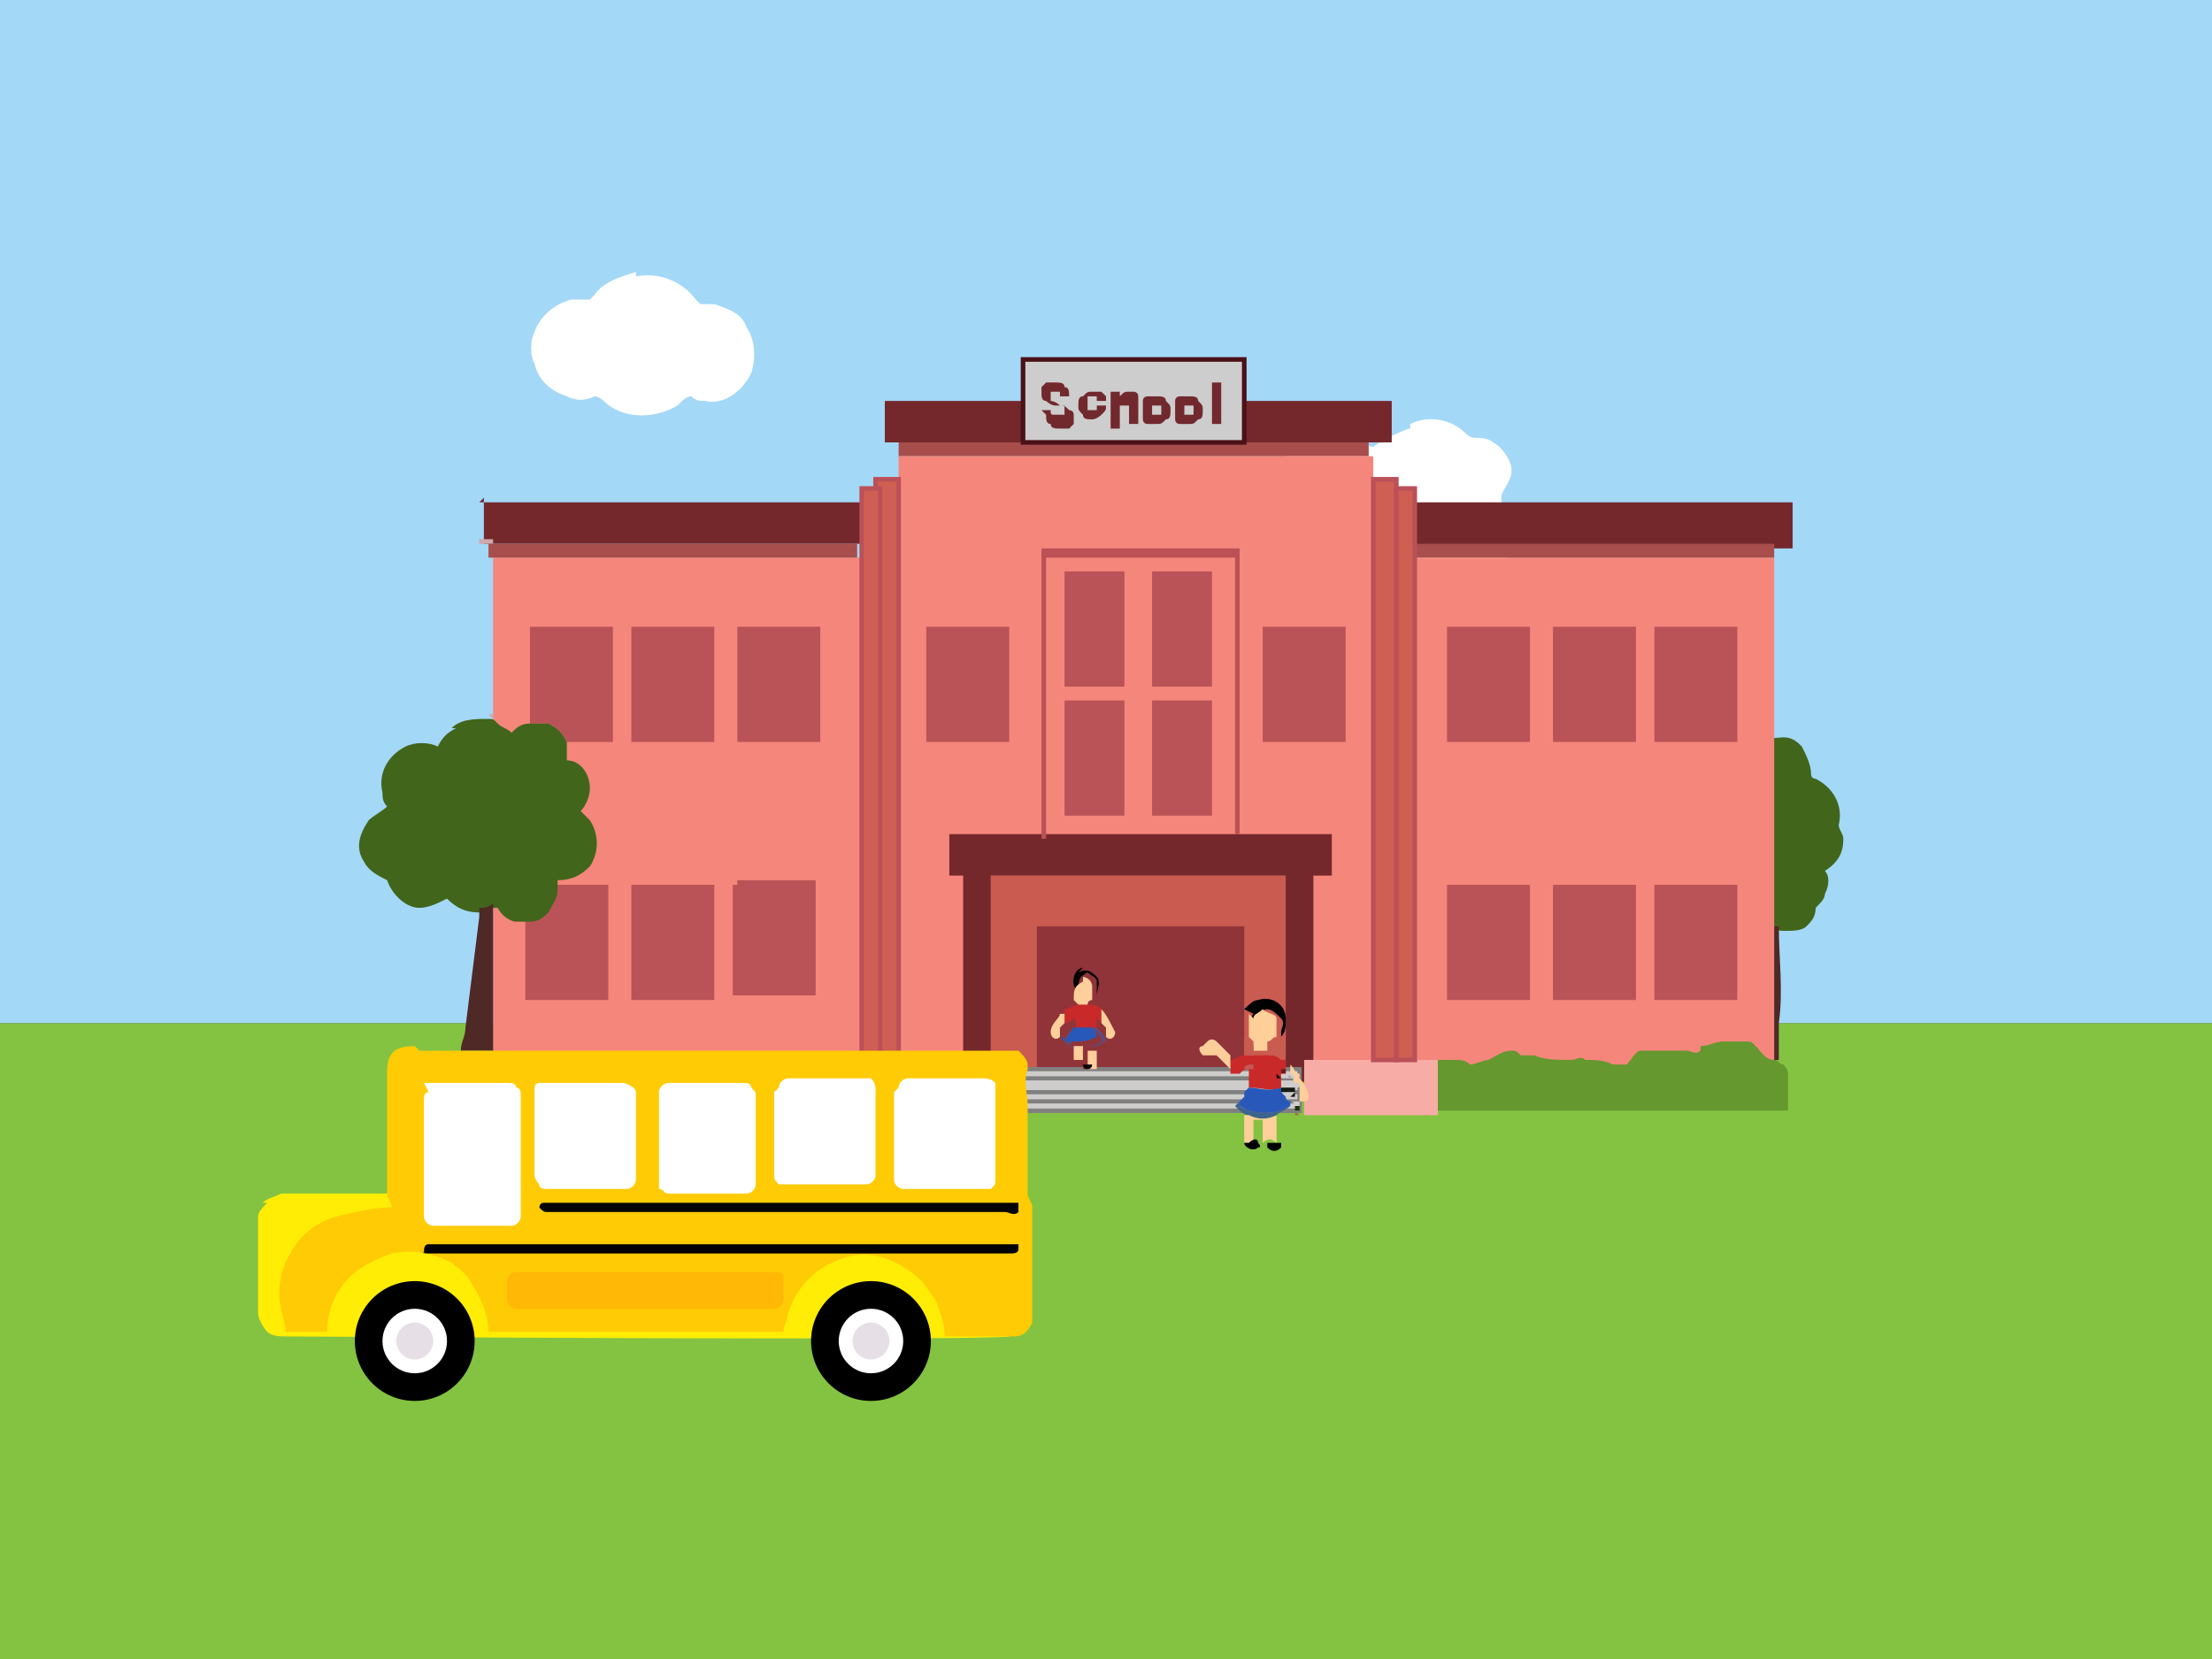 <?xml version="1.0" encoding="UTF-8"?>
<!DOCTYPE svg PUBLIC "-//W3C//DTD SVG 1.1//EN" "http://www.w3.org/Graphics/SVG/1.1/DTD/svg11.dtd">
<!-- Creator: CorelDRAW X5 -->
<svg xmlns="http://www.w3.org/2000/svg" xml:space="preserve" width="480px" height="360px" shape-rendering="geometricPrecision" text-rendering="geometricPrecision" image-rendering="optimizeQuality" fill-rule="evenodd" clip-rule="evenodd"
viewBox="0 0 480 360"
 xmlns:xlink="http://www.w3.org/1999/xlink">
 <rect x="0" y="0" width="480" height="360" fill="#333333" stroke="none"/>
 <g id="Bottom">
  <rect fill="#84C341" x="-15" y="222" width="514" height="143"/>
  <rect fill="#A3D8F7" x="-11" y="-10" width="504" height="232"/>
  <path fill="white" d="M306 92c4,-2 9,-1 12,2 0,0 1,1 2,1 1,0 3,0 4,1 2,1 4,4 4,6 0,2 -1,3 -2,5 -1,1 2,14 1,15 2,0 -12,9 -11,9 -15,32 -40,-34 -37,-34 0,-1 10,-3 10,-4 0,0 8,4 9,4 1,-1 7,-4 8,-4z"/>
  <path fill="white" d="M138 60c5,-1 10,1 13,5 0,0 1,1 1,1 1,0 2,0 3,0 3,1 6,2 7,5 2,3 2,7 1,10 -2,4 -6,7 -10,6 -1,0 -2,0 -3,-1 -1,0 -2,1 -3,2 -5,3 -12,3 -16,-1 0,0 -1,-1 -2,-1 -2,1 -4,1 -6,0 -3,-1 -6,-3 -7,-7 -1,-2 -1,-5 0,-7 1,-3 4,-6 8,-7 1,0 2,0 4,0 0,0 1,-1 1,-1 2,-3 6,-4 9,-5z"/>
 </g>
 <g id="Layer_x0020_1">
  <rect fill="#A74D4C" x="195" y="96" width="102" height="3"/>
  <rect fill="#74282C" x="192" y="87" width="110" height="9"/>
  <path fill="#41651B" d="M375 161c1,0 11,-1 12,-1 2,0 3,1 4,2 1,2 2,4 2,6 0,1 1,1 1,1 4,2 6,6 5,10 0,1 1,2 1,3 0,3 -1,5 -4,7 1,1 1,3 0,5 0,1 -1,2 -2,3 0,2 -1,3 -2,4 -1,1 -3,1 -5,1 -1,0 -6,-1 -7,-1 0,-14 -5,-26 -5,-40z"/>
  <path fill="#4F2924" d="M383 201c1,0 3,0 3,0 0,7 1,14 0,21 0,3 0,5 0,8 -1,0 -5,1 -6,1 0,-9 2,-20 2,-30z"/>
  <rect fill="#CDCDCD" stroke="#4A1117" stroke-width="1" x="222" y="78" width="48" height="18"/>
  <rect fill="#F5867B" x="195" y="99" width="103" height="134"/>
  <rect fill="#CA5B50" x="215" y="190" width="65" height="44"/>
  <rect fill="#903439" x="225" y="201" width="45" height="31"/>
  <rect fill="#F5867B" x="307" y="121" width="78" height="114"/>
  <rect fill="#F5867B" x="107" y="121" width="80" height="113"/>
  <path fill="#74282C" d="M104 109c28,0 55,0 83,0 0,1 0,3 0,4 0,2 0,3 0,5 -26,0 -53,0 -79,0 0,1 0,2 0,3 0,-1 0,-2 0,-3 -1,0 -2,0 -3,0l0 0c0,-3 0,-6 0,-10z"/>
  <path fill="#74282C" d="M303 109c29,0 58,0 86,0 0,3 0,6 0,10 -2,0 -3,0 -5,0 -27,0 -55,0 -82,0 0,-3 0,-6 0,-10z"/>
  <polygon fill="#74282C" points="226,181 268,181 289,181 289,190 285,190 285,230 284,235 279,234 279,221 279,190 238,190 215,190 215,214 215,232 209,232 209,190 206,190 206,181 "/>
  <path fill="#CFA7AD" d="M104 118c1,0 2,0 3,0 0,1 0,2 0,3 0,11 0,23 0,34 0,1 0,1 1,1 -1,0 -1,0 -2,-1 0,0 1,0 1,0 0,-12 0,-23 0,-35 0,-1 0,-2 0,-3 -1,0 -2,0 -3,0z"/>
  <path fill="#A84E4D" d="M107 118c26,0 53,0 79,0 0,1 0,2 0,3 -27,0 -53,0 -80,0 0,-1 0,-2 0,-3z"/>
  <path fill="#A84E4D" d="M307 118c26,0 52,0 78,0 0,1 0,2 0,3 -26,0 -52,0 -78,0 0,-1 0,-2 0,-3z"/>
  <path fill="#BB5156" d="M226 119c14,0 29,0 43,0 0,21 0,41 0,62 0,0 -1,0 -1,0 0,-14 0,-28 0,-42 0,-6 0,-12 0,-18 -14,0 -27,0 -41,0 0,20 0,41 0,61 0,0 -1,0 -1,0 0,-1 0,-2 0,-2 0,-20 0,-40 0,-59z"/>
  <path fill="#BA5357" d="M231 124c4,0 9,0 13,0 0,8 0,16 0,25 -4,0 -9,0 -13,0 0,-8 0,-16 0,-25z"/>
  <path fill="#BA5357" d="M250 124c4,0 9,0 13,0 0,8 0,16 0,25 -4,0 -9,0 -13,0 0,-8 0,-16 0,-25z"/>
  <path fill="#BA5357" d="M115 136c6,0 12,0 18,0 0,8 0,16 0,25 -3,0 -7,0 -10,0 -1,-2 -2,-3 -4,-4 -1,0 -3,0 -4,0 0,-7 0,-14 0,-20z"/>
  <path fill="#BA5357" d="M137 136c6,0 12,0 18,0 0,8 0,16 0,25 -6,0 -12,0 -18,0 0,-8 0,-16 0,-25z"/>
  <path fill="#BA5357" d="M160 136c6,0 12,0 18,0 0,8 0,16 0,25 -6,0 -11,0 -17,0 0,0 -1,0 -1,0 0,-8 0,-16 0,-24z"/>
  <path fill="#BA5357" d="M201 136c6,0 12,0 18,0 0,8 0,16 0,25 -5,0 -11,0 -16,0 -1,0 -1,0 -2,0 0,-8 0,-16 0,-24z"/>
  <path fill="#BA5357" d="M274 136c6,0 12,0 18,0 0,8 0,16 0,25 -6,0 -12,0 -18,0 0,-8 0,-16 0,-25z"/>
  <path fill="#BA5357" d="M314 136c6,0 12,0 18,0 0,8 0,16 0,25 -6,0 -12,0 -18,0 0,-6 0,-12 0,-19 0,-2 0,-4 0,-6z"/>
  <path fill="#BA5357" d="M337 136c6,0 12,0 18,0 0,8 0,16 0,25 -6,0 -12,0 -18,0 0,-8 0,-16 0,-25z"/>
  <path fill="#BA5357" d="M359 136c6,0 12,0 18,0 0,8 0,16 0,25 -3,0 -6,0 -9,0 -3,0 -6,0 -9,0 0,-8 0,-16 0,-25z"/>
  <path fill="#BA5357" d="M250 152c4,0 9,0 13,0 0,8 0,16 0,25 -4,0 -9,0 -13,0 0,-8 0,-16 0,-25z"/>
  <path fill="#BA5357" d="M231 152c4,0 9,0 13,0 0,8 0,16 0,25 -4,0 -9,0 -13,0 0,-8 0,-16 0,-25z"/>
  <path fill="#BA5357" d="M120 192c4,0 8,0 12,0 0,8 0,16 0,25 -1,0 -3,0 -4,0 -5,0 -9,0 -14,0 0,-6 0,-12 0,-18 1,0 3,-1 4,-2 1,-1 2,-3 2,-5z"/>
  <path fill="#BA5357" d="M137 192c6,0 12,0 18,0 0,8 0,16 0,25 -6,0 -12,0 -18,0 0,-8 0,-16 0,-25z"/>
  <path fill="#BA5357" d="M160 192c0,0 0,-1 0,-1 6,0 12,0 17,0 0,8 0,16 0,25 -5,0 -10,0 -16,0 -1,0 -1,0 -2,0 0,-8 0,-16 0,-24z"/>
  <path fill="#BA5357" d="M314 192c6,0 12,0 18,0 0,8 0,16 0,25 -6,0 -12,0 -18,0 0,-8 0,-16 0,-25z"/>
  <path fill="#BA5357" d="M337 192c6,0 12,0 18,0 0,8 0,16 0,25 -6,0 -12,0 -18,0 0,-8 0,-16 0,-25z"/>
  <path fill="#BA5357" d="M359 192c4,0 7,0 11,0 2,0 5,0 7,0 0,8 0,16 0,25 -6,0 -11,0 -17,0 0,0 -1,0 -1,0 0,-8 0,-16 0,-24z"/>
  <path fill="#41651B" d="M98 158c2,-2 5,-2 8,-2 1,0 1,0 2,1 1,1 2,1 3,2 1,-1 2,-2 4,-2 1,0 3,0 4,0 2,1 3,2 4,4 0,1 0,2 0,4 3,0 5,3 5,6 0,2 -1,4 -2,5 1,1 1,1 2,2 2,3 2,7 0,10 -2,2 -4,3 -7,3 0,1 0,2 0,2 0,2 -1,3 -2,5 -1,1 -2,2 -4,2 -1,0 -2,0 -3,0 -1,0 -3,-1 -4,-3 0,0 0,0 -1,0 -1,1 -2,1 -3,1 0,0 0,1 0,1 0,0 0,-1 0,-1 -3,0 -5,-1 -7,-3 -2,1 -4,2 -6,2 -3,0 -6,-3 -7,-6 -2,-1 -4,-2 -5,-4 -2,-3 -1,-6 1,-9 1,-1 3,-2 4,-3 -1,-1 -1,-2 -1,-3 -1,-4 1,-8 5,-10 2,-1 5,-1 7,0 1,-2 2,-3 4,-4z"/>
  <path fill="#4F2926" d="M104 197c1,0 2,0 3,-1 0,11 0,21 0,32 -2,0 -5,0 -7,0 0,-2 1,-3 1,-5 1,-8 2,-16 3,-24 0,0 0,-1 0,-1z"/>
  <path fill="#65982F" d="M369 227c2,0 3,-1 5,-1 2,0 4,0 5,0 1,0 1,0 2,1 1,1 2,3 4,3 1,0 1,1 2,1 1,1 1,2 1,2 0,1 0,2 0,3 0,2 0,4 0,5 -12,0 -24,0 -36,0 -6,0 -12,0 -19,0 -7,0 -14,0 -21,0 0,-4 0,-8 0,-11 1,0 2,0 3,0 2,0 3,0 4,1 1,0 3,-1 4,-1 2,-1 3,-2 5,-2 1,0 1,0 2,1 1,0 2,0 3,0 2,1 5,1 8,1 1,0 2,-1 3,0 2,0 4,0 6,1 1,0 2,0 3,0 1,-1 2,-3 3,-3 3,0 6,0 10,0 1,0 2,1 3,0z"/>
  <path fill="#A27444" d="M311 234c0,-1 0,-3 0,-4l0 0c0,4 0,8 0,11 0,0 -1,1 -1,1 -7,0 -14,0 -21,0 -3,0 -5,0 -8,0 0,0 0,-1 0,-1 0,0 1,1 1,1 7,0 14,0 20,0 2,0 5,0 7,0 0,-2 0,-5 0,-7z"/>
  <path fill="#F7ACA6" d="M283 230c10,0 19,0 29,0 0,4 0,8 0,12 -10,0 -19,0 -29,0l0 -12z"/>
  <rect fill="#D05F53" stroke="#BB5158" stroke-width="1" x="298" y="104" width="5" height="126"/>
  <rect fill="#D05F53" stroke="#BB5158" stroke-width="1" x="303" y="106" width="4" height="124"/>
  <rect fill="#D05F53" stroke="#BB5158" stroke-width="1" x="190" y="104" width="5" height="126"/>
  <rect fill="#D05F53" stroke="#BB5158" stroke-width="1" x="187" y="106" width="4" height="124"/>
  <path fill="#71292D" fill-rule="nonzero" d="M226 89l2 0c0,1 0,1 1,1 0,0 1,0 1,0 1,0 1,0 1,0 0,0 0,-1 0,-1 0,0 0,0 0,-1 0,0 0,0 -1,0 0,0 -1,0 -1,0 -1,0 -2,-1 -2,-1 -1,0 -1,-1 -1,-2 0,0 0,-1 0,-1 0,0 1,-1 1,-1 0,0 1,0 2,0 1,0 2,0 2,1 1,0 1,1 1,2l-2 0c0,0 0,-1 0,-1 0,0 -1,0 -1,0 0,0 -1,0 -1,0 0,0 0,0 0,1 0,0 0,0 0,1 0,0 1,0 2,1 1,0 1,0 2,1 0,0 1,0 1,1 0,0 0,1 0,1 0,0 0,1 0,1 0,0 -1,1 -1,1 0,0 -1,0 -2,0 -1,0 -2,0 -2,-1 -1,0 -1,-1 -1,-2z"/>
  <path id="1" fill="#71292D" fill-rule="nonzero" d="M240 87l-2 0c0,0 0,-1 0,-1 0,0 0,0 -1,0 0,0 -1,0 -1,0 0,0 0,1 0,1 0,1 0,1 0,2 0,0 1,0 1,0 0,0 1,0 1,0 0,0 0,0 0,-1l2 0c0,1 0,1 -1,2 0,0 -1,1 -2,1 -1,0 -2,0 -2,-1 -1,-1 -1,-1 -1,-2 0,-1 0,-2 1,-2 1,-1 1,-1 2,-1 1,0 1,0 2,0 0,0 1,1 1,1z"/>
  <path id="12" fill="#71292D" fill-rule="nonzero" d="M243 83l0 3c1,-1 1,-1 2,-1 0,0 1,0 1,0 0,0 1,0 1,1 0,0 0,0 0,1 0,0 0,1 0,1l0 4 -2 0 0 -3c0,-1 0,-1 0,-1 0,0 0,0 0,0 0,0 0,0 -1,0 0,0 -1,0 -1,0 0,0 0,0 0,1 0,0 0,1 0,1l0 3 -2 0 0 -8 2 0z"/>
  <path id="123" fill="#71292D" fill-rule="nonzero" d="M248 89c0,-1 0,-1 0,-2 0,-1 1,-1 1,-1 0,0 1,0 2,0 1,0 2,0 2,1 1,1 1,1 1,2 0,1 0,2 -1,2 -1,1 -1,1 -2,1 -1,0 -1,0 -2,0 -1,0 -1,-1 -1,-1 0,0 0,-1 0,-2zm2 0c0,1 0,1 0,1 0,0 1,0 1,0 0,0 1,0 1,0 0,0 0,-1 0,-1 0,-1 0,-1 0,-1 0,0 -1,0 -1,0 0,0 -1,0 -1,0 0,0 0,1 0,1z"/>
  <path id="1234" fill="#71292D" fill-rule="nonzero" d="M255 89c0,-1 0,-1 0,-2 0,-1 1,-1 1,-1 0,0 1,0 2,0 1,0 2,0 2,1 1,1 1,1 1,2 0,1 0,2 -1,2 -1,1 -1,1 -2,1 -1,0 -1,0 -2,0 -1,0 -1,-1 -1,-1 0,0 0,-1 0,-2zm2 0c0,1 0,1 0,1 0,0 1,0 1,0 0,0 1,0 1,0 0,0 0,-1 0,-1 0,-1 0,-1 0,-1 0,0 -1,0 -1,0 0,0 -1,0 -1,0 0,0 0,1 0,1z"/>
  <polygon id="12345" fill="#71292D" fill-rule="nonzero" points="263,92 263,83 265,83 265,92 "/>
  <rect fill="#CECDCB" stroke="gray" stroke-width="0.9" x="220" y="232" width="62" height="9"/>
  <rect fill="#CECDCB" stroke="gray" stroke-width="0.9" x="220" y="234" width="62" height="7"/>
  <rect fill="#CECDCB" stroke="gray" stroke-width="0.9" x="220" y="237" width="62" height="4"/>
  <rect fill="#CECDCB" stroke="gray" stroke-width="0.9" x="220" y="239" width="62" height="2"/>
 </g>
 <g id="People">
  <path fill="#030102" d="M234 211c2,-1 3,0 4,1 1,1 0,3 0,4l0 0c0,0 0,0 0,-1 0,-1 0,-1 0,-2 0,-1 -1,-1 -2,-2 -2,1 -2,2 -2,4l0 0c-2,-1 -1,-5 1,-5z"/>
  <path fill="#FECF9B" d="M235 212c1,0 2,1 2,2 0,1 0,1 0,2 0,0 0,0 0,1 0,0 -1,0 -1,1 0,0 0,1 0,1 -1,0 -1,0 -2,0 0,0 0,-1 0,-1 0,0 -1,-1 -1,-1 0,-2 0,-3 2,-4z"/>
  <path fill="#020101" d="M270 219c1,-1 2,-2 3,-2 3,-1 6,1 6,4 0,0 0,1 0,1 0,1 0,2 -1,3 0,0 0,0 0,0 0,0 0,-1 0,-1 0,-1 1,-2 0,-3 -1,-1 -2,-2 -3,-2 -1,0 -2,1 -2,2 -1,1 -1,3 0,5 -1,0 -1,-1 -1,-1 -1,-1 -1,-4 0,-5z"/>
  <path fill="#C92929" d="M231 219c1,0 2,-1 3,-1 1,0 1,0 2,0 1,0 2,0 3,1 0,0 0,1 0,1 0,1 0,1 0,2 0,0 0,0 0,0 0,0 -1,-1 -1,-1 0,1 0,2 0,3 -1,0 -2,0 -4,0 -1,-1 0,-2 -1,-3 0,0 -1,1 -2,1 0,-1 0,-1 0,-2 0,0 0,0 0,-1z"/>
  <path fill="#C92929" d="M270 229c1,0 2,0 2,0 1,0 2,0 3,0 1,0 2,0 3,1 0,0 1,0 1,0 0,0 0,1 0,1 0,1 0,2 0,2 0,0 0,1 0,1 0,0 -1,-1 -1,-1 0,0 0,0 0,-1 0,0 0,0 0,-1 0,0 0,0 0,1 0,0 0,0 0,0 0,0 0,1 0,2 0,0 0,0 0,1 0,0 0,1 0,1l0 0c-2,1 -4,0 -7,0l0 0 0 0c0,0 0,-1 0,-1 0,0 0,0 0,-1 0,0 0,-1 0,-1 0,0 0,0 0,0 0,0 0,-1 0,-1 -1,0 -1,0 -2,1 -1,0 -1,0 -2,0l0 0c0,-1 0,-2 0,-3 1,0 2,-1 3,-1z"/>
  <path fill="#FFCF99" d="M272 221c0,-1 1,-1 2,-2 1,1 3,1 3,2 0,1 0,2 0,3 0,0 0,1 0,1 -1,0 -1,1 -2,1 0,1 0,1 0,2 -1,0 -2,0 -3,0 0,-1 0,-1 0,-2 0,0 -1,-1 -1,-1 0,-1 0,-3 0,-5z"/>
  <path fill="#FDCF9A" d="M239 221c0,-1 0,-1 0,-2 1,1 2,3 3,5 0,1 -1,2 -2,1 0,-1 0,-1 0,-2 0,0 -1,-1 -1,-1z"/>
  <path fill="#FDCF9B" d="M231 220c0,1 0,1 0,2 0,0 -1,1 -1,1 0,1 0,2 0,2 -1,1 -2,0 -2,-1 0,-2 2,-3 2,-4z"/>
  <path fill="#C95C51" d="M279 223c0,2 0,4 0,6 -1,0 -2,-1 -3,-1 0,-1 0,-1 0,-2 1,0 1,-1 2,-1 0,0 0,0 0,0 1,-1 1,-2 1,-3z"/>
  <path fill="#C95C51" d="M270 229c0,-1 0,-3 0,-4 0,0 1,1 1,1 0,0 1,0 1,1 0,1 0,1 0,2 -1,0 -2,0 -2,0z"/>
  <path fill="#624A79" d="M231 226c0,-1 1,-2 2,-3 0,0 1,0 1,0 1,0 2,0 4,0 1,1 2,2 2,3 -1,0 -1,1 -2,1 -1,0 -1,0 -2,0 0,0 -1,0 -1,0 0,0 -1,0 -1,0 2,0 4,0 5,-1 0,-1 -1,-2 -1,-2 0,0 -1,0 -1,0 -1,0 -2,0 -3,0 -1,1 -1,2 -2,3 1,0 1,1 2,1l0 0c-1,0 -2,-1 -2,-1z"/>
  <path fill="#2858BA" d="M231 226c1,-1 1,-2 2,-3 1,0 2,0 3,0 0,0 1,0 1,0 1,1 1,2 1,2 -2,1 -3,1 -5,1 0,0 0,0 -1,0 -1,0 -1,-1 -2,-1z"/>
  <path fill="#2858BA" d="M271 236c2,0 4,1 7,0 0,0 0,0 0,0 0,0 1,1 1,1 0,0 0,0 0,1 0,0 0,1 1,1 0,0 0,1 0,1 -3,2 -8,2 -11,0 0,0 0,-1 0,-1 0,0 0,0 1,-1 0,0 0,0 0,-1 0,0 1,-1 1,-1 0,0 0,0 0,0z"/>
  <path fill="#FECE9A" d="M262 226c1,-1 2,0 2,0 1,1 2,2 3,3 0,1 0,2 0,3 -1,-1 -2,-2 -3,-3 -1,0 -2,0 -3,0 -1,-1 -1,-2 0,-2z"/>
  <path fill="#FFCE9D" d="M233 227l0 0c0,0 0,0 1,0 0,0 1,0 1,0 0,1 0,2 0,3 -1,0 -1,0 -2,0l0 0c0,-1 0,-3 0,-4z"/>
  <path fill="#FECE9C" d="M236 228c1,0 1,0 2,0 0,1 0,3 0,4 0,0 -1,0 -1,0 0,0 0,0 -1,0 0,-1 0,-2 0,-3z"/>
  <path fill="#8E3536" d="M235 228c0,0 1,0 1,0 0,1 0,2 0,3 0,0 0,0 1,0 0,0 0,0 -1,0 0,0 0,1 0,1 0,0 0,0 -1,0 0,0 0,-1 0,-1 0,-1 0,-2 0,-3z"/>
  <path fill="#FECF9A" d="M280 233c0,-1 0,-2 0,-2 1,1 1,2 2,2 0,0 0,0 0,1 1,1 2,3 2,4 0,1 -1,1 -1,1 0,0 0,0 0,0 0,0 0,0 -1,0 0,0 0,-1 0,-1 0,0 0,0 0,-1 0,0 0,-1 0,-1l0 0c0,0 0,0 0,0 0,-1 -1,-1 -1,-1z"/>
  <path fill="#040200" d="M236 231c0,0 1,0 1,0l0 0c0,0 0,1 -1,1 -1,0 -1,-1 -1,-1 0,0 0,0 1,0z"/>
  <path fill="#C85854" d="M270 232c0,-1 1,-1 2,-1 0,0 0,1 0,1 -1,0 -1,0 -2,0z"/>
  <path fill="#CC4745" d="M278 232c0,0 0,-1 0,-1 0,0 0,0 0,1 0,0 0,0 -1,0z"/>
  <path fill="#6D1B1A" d="M278 232c0,0 0,0 1,0 0,0 0,0 0,1 0,0 -1,0 -1,0 0,0 0,0 0,0z"/>
  <path fill="#D5CACC" d="M278 233c0,0 1,0 1,0 0,0 1,1 1,1 0,0 0,-1 0,-1 1,0 1,1 1,1 -1,0 -2,0 -3,0 0,-1 0,-1 0,-2z"/>
  <path fill="#190B08" d="M278 234c1,0 2,0 3,0 0,0 0,0 0,0l0 0c-1,0 -2,0 -4,0 0,0 0,0 0,-1z"/>
  <path fill="#CFCDCD" d="M278 235c1,0 2,0 4,0 0,0 0,1 0,1 -1,0 -2,0 -3,0 0,0 0,-1 0,-1z"/>
  <path fill="#151A12" d="M278 236c1,0 2,0 3,0 0,0 0,0 0,1 -1,0 -2,0 -3,0 0,0 0,0 0,0l0 0z"/>
  <path fill="#D0CDCD" d="M278 237c1,0 2,0 3,0 0,0 0,1 0,1 -1,0 -1,0 -2,0 0,0 -1,-1 -1,-1z"/>
  <path fill="#111408" d="M280 238c1,0 1,0 2,0 0,0 0,0 1,0l0 0c-1,0 -1,0 -2,0 0,0 0,0 0,-1z"/>
  <path fill="#D3CDCE" d="M280 239c1,0 1,0 2,0 0,0 0,1 0,1 0,0 -1,0 -1,0 0,0 0,-1 -1,-1z"/>
  <path fill="#3D648D" d="M268 240c0,0 0,0 1,-1 0,0 0,1 0,1 3,2 8,2 11,0 0,0 0,-1 0,-1 0,0 0,0 0,1 -1,1 -2,1 -3,2 -2,1 -4,1 -6,0 -1,0 -2,-1 -3,-2 0,0 0,0 0,-1z"/>
  <path fill="#1D3508" d="M281 240c0,0 1,0 1,0 0,0 0,0 0,1 0,0 -1,0 -1,0 0,0 0,0 0,-1z"/>
  <path fill="#FED099" d="M271 242c0,0 0,0 0,0 2,1 4,1 6,0 0,2 0,4 0,6 -1,-1 -2,-1 -3,0 0,-2 0,-4 0,-5 -1,0 -1,0 -2,0 0,2 0,4 0,5 -1,0 -2,0 -2,0 0,-2 0,-4 0,-6z"/>
  <path fill="#030003" d="M271 248c1,-1 2,-1 2,0 0,0 1,1 0,1 -1,1 -3,0 -3,-1z"/>
  <path fill="#020102" d="M275 248c1,0 2,0 3,0 0,0 0,1 0,1 -1,1 -2,1 -3,0 0,0 0,-1 0,-1z"/>
 </g>
 <g id="Bus">
  <path fill="#FFED05" d="M57 261c1,-1 2,-1 4,-2 7,0 13,0 20,0 2,0 3,0 5,0l135 1c-4,0 2,29 -2,30 -3,1 -156,0 -157,0 -1,0 -3,0 -4,-1 -1,-1 -2,-3 -2,-4 0,-6 0,-12 0,-17 0,-1 0,-3 0,-4 0,-1 1,-2 2,-3z"/>
  <path fill="#FFCB05" d="M91 228c3,0 6,0 9,0 1,0 2,0 2,0 5,0 10,0 15,0 4,0 8,0 12,0 2,0 4,0 6,0l0 0c9,0 19,0 28,0 2,0 4,0 6,0 4,0 8,0 12,0 12,0 24,0 35,0 2,0 3,0 5,0 1,1 2,2 2,3 0,0 0,0 0,-1 0,1 0,1 0,2 0,0 0,0 0,0 -1,3 0,5 0,8 0,2 0,4 0,7 0,3 0,7 0,10 0,1 0,1 0,2 0,1 1,2 1,3 0,7 0,13 0,20 0,2 0,3 0,5 -1,2 -2,3 -4,3 -5,0 -10,0 -15,0 0,-3 -1,-5 -2,-8 -1,-1 -2,-3 -3,-4 -2,-2 -5,-4 -8,-5 -3,-1 -6,-1 -9,0 -6,2 -10,6 -12,12 0,1 -1,3 -1,4 -6,0 -12,0 -18,0 -12,0 -23,0 -35,0 -4,0 -7,0 -11,0 0,-4 -2,-8 -4,-11 -1,-2 -3,-3 -4,-4 -4,-2 -8,-3 -13,-2 -3,1 -7,3 -9,5 -3,3 -5,7 -5,12 -3,0 -6,0 -9,0 0,-2 -1,-4 -1,-5 -1,-4 0,-9 2,-12 2,-4 6,-7 10,-8 4,-1 8,-2 12,-2 0,-1 -1,-2 -1,-3 -2,0 -3,0 -5,0 2,0 3,0 5,0 0,-3 0,-5 0,-8 0,-6 0,-12 0,-18 0,-4 1,-6 6,-6z"/>
  <circle fill="black" cx="90" cy="291" r="13"/>
  <circle fill="white" cx="90" cy="291" r="7"/>
  <circle fill="#E6DFE6" cx="90" cy="291" r="4"/>
  <path fill="white" d="M92 235c1,0 2,0 3,0 5,0 10,0 15,0 1,0 2,0 2,1 1,0 1,1 1,2 0,9 0,17 0,26 0,1 -1,2 -2,2 -6,0 -11,0 -17,0 -1,0 -2,-1 -2,-2 0,-8 0,-17 0,-25 0,-1 0,-2 1,-2z"/>
  <path fill="white" d="M117 235c1,0 1,0 2,0 5,0 10,0 16,0 1,0 3,1 3,2 0,6 0,12 0,19 0,1 -1,2 -2,2 -6,0 -11,0 -17,0 -1,0 -2,0 -2,-1 0,0 -1,-1 -1,-2 0,-6 0,-11 0,-17 0,-1 0,-1 0,-2 0,-1 1,-1 1,-1z"/>
  <path fill="white" d="M143 237c0,-1 1,-2 2,-2 5,0 11,0 16,0 1,0 2,0 2,1 1,1 1,1 1,2 0,6 0,12 0,19 0,1 -1,2 -2,2 -6,0 -11,0 -17,0 -1,0 -1,-1 -2,-1 0,-1 0,-3 0,-4 0,-5 0,-11 0,-16z"/>
  <path fill="white" d="M169 236c0,-1 1,-2 2,-2 4,0 8,0 12,0 2,0 4,0 6,0 1,1 1,2 1,3 0,6 0,12 0,18 0,1 -1,2 -2,2 -5,0 -10,0 -15,0 -1,0 -2,0 -4,0 -1,-1 -1,-1 -1,-2 0,-6 0,-12 0,-18z"/>
  <path fill="white" d="M195 236c0,-1 1,-2 2,-2 5,0 11,0 16,0 1,0 2,0 3,1 0,0 0,1 0,2 0,6 0,12 0,19 0,1 0,1 -1,2 -1,0 -1,0 -2,0 -6,0 -11,0 -17,0 -1,0 -2,-1 -2,-2 0,-6 0,-13 0,-19z"/>
  <path fill="#000100" d="M117 263c0,-1 0,-2 1,-2 34,0 67,0 101,0 1,0 1,0 2,0 0,1 0,1 0,2 -1,1 -2,0 -3,0 -33,0 -66,0 -99,0 -1,0 -1,0 -2,-1z"/>
  <path fill="#010101" d="M92 272c0,-1 0,-2 1,-2 4,0 9,0 13,0 32,0 64,0 96,0 6,0 12,0 18,0 0,0 0,0 1,0 0,0 0,1 0,1 0,1 -1,1 -2,1 -42,0 -84,0 -126,0 -1,0 -1,0 -2,-1z"/>
  <path fill="#FFB806" d="M110 278c0,-1 1,-2 2,-2 19,0 37,0 56,0 1,0 2,0 2,1 0,2 0,3 0,5 0,1 -1,2 -2,2 -19,0 -37,0 -56,0 -1,0 -2,-1 -2,-2 0,-1 0,-3 0,-4z"/>
  <circle fill="black" cx="189" cy="291" r="13"/>
  <circle fill="white" cx="189" cy="291" r="7"/>
  <circle fill="#E6DFE6" cx="189" cy="291" r="4"/>
 </g>
</svg>
